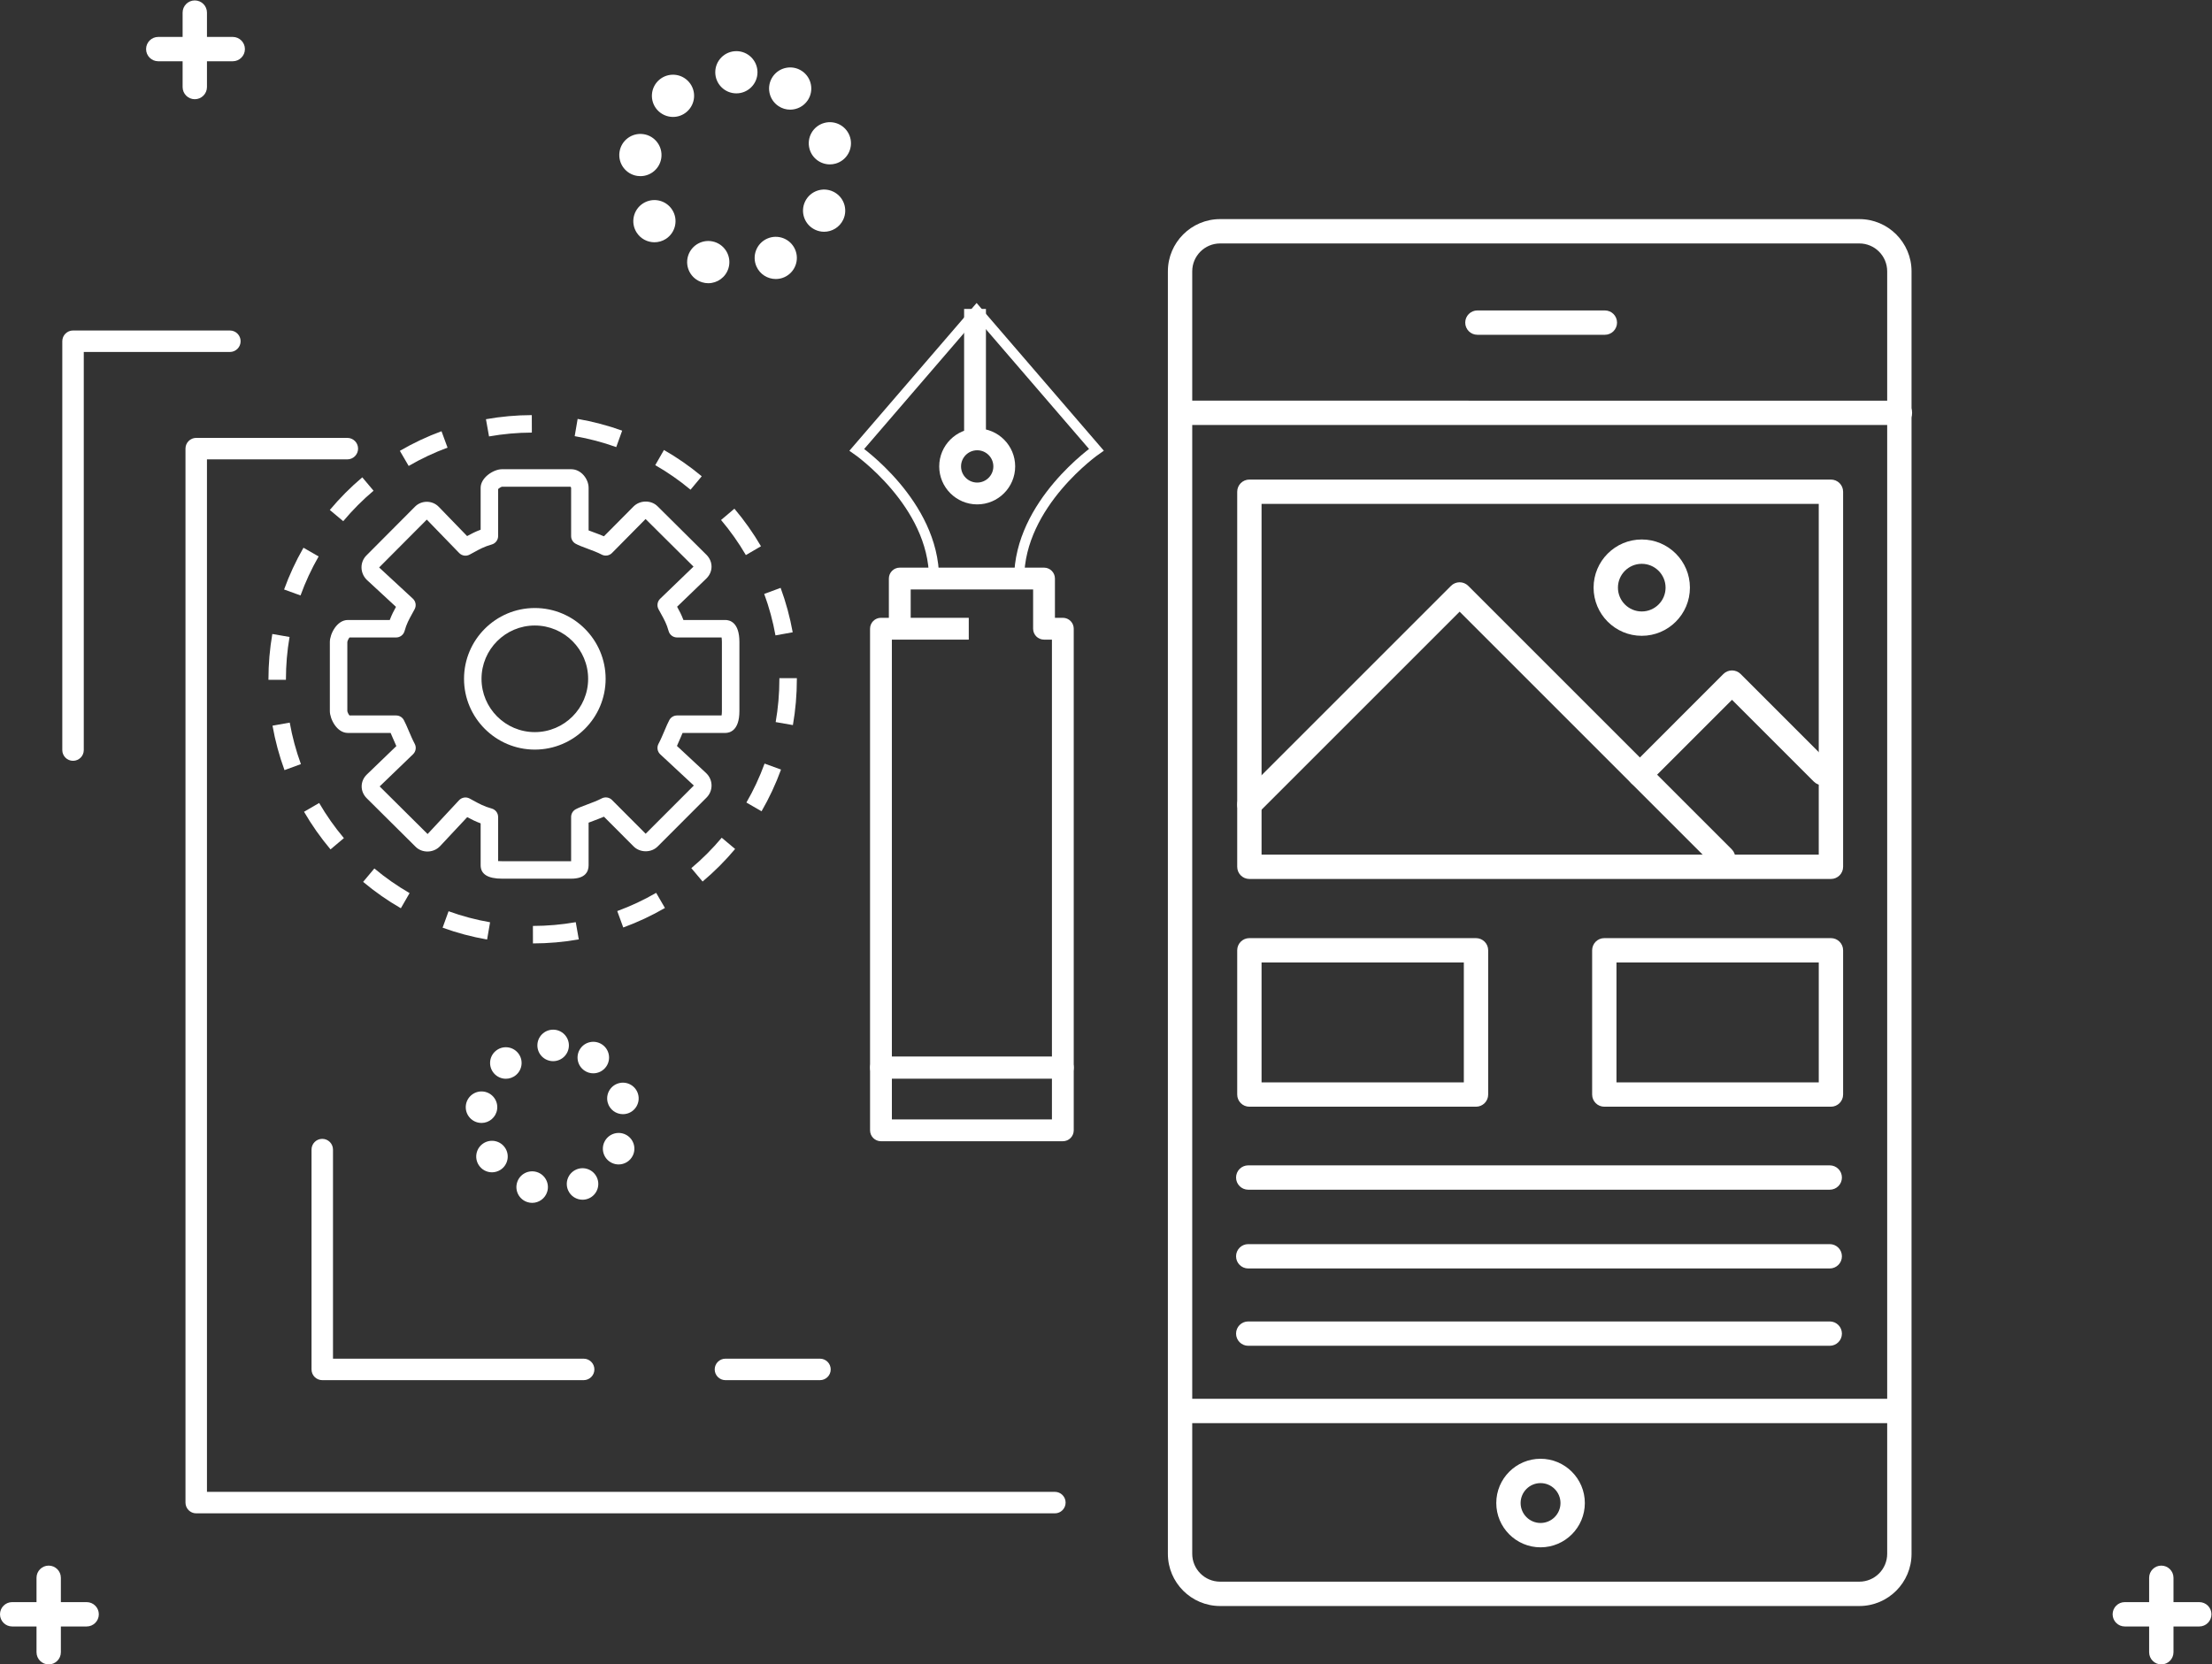 <?xml version="1.0" encoding="UTF-8" standalone="no"?>
<svg
   xmlns:dc="http://purl.org/dc/elements/1.1/"
   xmlns:cc="http://creativecommons.org/ns#"
   xmlns:rdf="http://www.w3.org/1999/02/22-rdf-syntax-ns#"
   xmlns:svg="http://www.w3.org/2000/svg"
   xmlns="http://www.w3.org/2000/svg"
   viewBox="0 0 292.791 220.351"
   height="220.351"
   width="292.791"
   xml:space="preserve"
   id="svg2"
   version="1.1"><rect x="0" y="0" width="292.791" height="220.351" fill="#333333" stroke="none"/><defs
     id="defs6"><clipPath
       id="clipPath18"
       clipPathUnits="userSpaceOnUse"><path
         id="path16"
         d="M 0,165.263 H 219.593 V 0 H 0 Z" /></clipPath></defs><g
     transform="matrix(1.333,0,0,-1.333,0,220.351)"
     id="g10"><g
       id="g12"><g
         clip-path="url(#clipPath18)"
         id="g14"><g
           transform="translate(95.43,118.981)"
           id="g20"><path
             id="path22"
             style="fill:#ffffff;fill-opacity:1;fill-rule:nonzero;stroke:none"
             d="m 0,0 c 0,-0.883 0.719,-1.603 1.604,-1.603 0.884,0 1.604,0.72 1.604,1.603 0,0.885 -0.72,1.604 -1.604,1.604 C 0.719,1.604 0,0.885 0,0 m 5.375,0 c 0,-2.078 -1.692,-3.771 -3.771,-3.771 -2.08,0 -3.771,1.693 -3.771,3.771 0,2.08 1.691,3.771 3.771,3.771 C 3.683,3.771 5.375,2.08 5.375,0" /></g><g
           transform="translate(96.976,107.844)"
           id="g24"><path
             id="path26"
             style="fill:none;stroke:#ffffff;stroke-width:1;stroke-linecap:butt;stroke-linejoin:miter;stroke-miterlimit:10;stroke-dasharray:none;stroke-opacity:1"
             d="m 0,0 h 4.225 c 0,7.473 7.668,12.792 7.668,12.792 L 0,26.603 -11.894,12.787 c 0,0 7.668,-5.314 7.668,-12.787 z" /></g><path
           id="path28"
           style="fill:#ffffff;fill-opacity:1;fill-rule:nonzero;stroke:none"
           d="m 97.902,122.166 h -2.167 v 12.455 h 2.167 z" /><path
           id="path30"
           style="fill:#ffffff;fill-opacity:1;fill-rule:nonzero;stroke:none"
           d="M 104.455,58.188 H 88.562 v -4.061 h 15.893 z m 2.166,1.084 v -6.228 c 0,-0.598 -0.485,-1.083 -1.083,-1.083 H 87.479 c -0.599,0 -1.083,0.485 -1.083,1.083 v 6.228 c 0,0.597 0.484,1.083 1.083,1.083 h 18.059 c 0.598,0 1.083,-0.486 1.083,-1.083" /><g
           transform="translate(104.455,60.355)"
           id="g32"><path
             id="path34"
             style="fill:#ffffff;fill-opacity:1;fill-rule:nonzero;stroke:none"
             d="m 0,0 v 41.424 h -0.785 c -0.6,0 -1.083,0.485 -1.083,1.084 v 3.898 h -12.157 v -3.898 c 0,-0.599 -0.486,-1.084 -1.084,-1.084 h -0.785 V 0 Z M 2.165,42.508 V -1.083 c 0,-0.599 -0.483,-1.084 -1.083,-1.084 h -18.059 c -0.597,0 -1.083,0.485 -1.083,1.084 v 43.591 c 0,0.598 0.486,1.083 1.083,1.083 h 0.785 v 3.898 c 0,0.599 0.484,1.084 1.083,1.084 h 14.324 c 0.598,0 1.083,-0.485 1.083,-1.084 v -3.898 h 0.784 c 0.6,0 1.083,-0.485 1.083,-1.083" /></g><path
           id="path36"
           style="fill:#ffffff;fill-opacity:1;fill-rule:nonzero;stroke:none"
           d="m 96.197,101.778 h -6.852 v 2.167 h 6.852 z" /><g
           transform="translate(48.56,121.96)"
           id="g38"><path
             id="path40"
             style="fill:#ffffff;fill-opacity:1;fill-rule:nonzero;stroke:none"
             d="M 0,0 -0.306,1.71 C 1.187,1.976 2.718,2.113 4.247,2.118 L 4.252,0.381 C 2.824,0.377 1.394,0.248 0,0 m 12.632,-1.06 c -1.338,0.482 -2.726,0.847 -4.126,1.087 l 0.293,1.712 c 1.5,-0.257 2.987,-0.649 4.421,-1.164 z m -20.611,-1.872 -0.875,1.501 c 1.318,0.768 2.708,1.423 4.136,1.947 l 0.599,-1.63 c -1.331,-0.49 -2.63,-1.102 -3.86,-1.818 m 27.988,-2.359 c -1.092,0.911 -2.27,1.731 -3.503,2.439 l 0.864,1.506 c 1.321,-0.757 2.583,-1.635 3.752,-2.611 z m -34.486,-3.127 -1.333,1.113 c 0.977,1.169 2.061,2.259 3.224,3.241 l 1.12,-1.328 c -1.086,-0.916 -2.098,-1.934 -3.011,-3.026 m 39.981,-3.365 c -0.715,1.224 -1.545,2.397 -2.464,3.484 l 1.326,1.122 c 0.985,-1.164 1.872,-2.42 2.638,-3.731 z m -44.221,-4.01 -1.633,0.591 c 0.517,1.43 1.164,2.825 1.924,4.147 l 1.506,-0.865 c -0.709,-1.234 -1.314,-2.538 -1.797,-3.873 m 47.161,-3.967 c -0.251,1.402 -0.628,2.787 -1.119,4.118 l 1.63,0.602 c 0.525,-1.427 0.929,-2.911 1.199,-4.412 z m -48.611,-4.413 h -1.736 v 0.056 c 0,1.509 0.129,3.02 0.384,4.496 l 1.711,-0.296 c -0.238,-1.378 -0.359,-2.791 -0.359,-4.2 z m 50.341,-4.496 -1.711,0.299 c 0.244,1.394 0.368,2.825 0.368,4.253 v 0.111 h 1.736 v -0.098 c 0,-1.542 -0.131,-3.073 -0.393,-4.565 m -50.484,-4.472 c -0.523,1.427 -0.923,2.912 -1.19,4.414 l 1.71,0.304 c 0.249,-1.402 0.623,-2.788 1.11,-4.121 z m 47.371,-4.088 -1.504,0.869 c 0.713,1.231 1.319,2.533 1.805,3.868 l 1.633,-0.594 c -0.521,-1.431 -1.171,-2.825 -1.934,-4.143 m -42.8,-3.786 c -0.983,1.168 -1.868,2.425 -2.63,3.738 l 1.502,0.872 c 0.712,-1.226 1.538,-2.4 2.456,-3.49 z m 36.946,-3.191 -1.118,1.329 c 1.088,0.915 2.103,1.932 3.018,3.021 l 1.33,-1.117 c -0.979,-1.167 -2.065,-2.254 -3.23,-3.233 M -8.756,-46.86 c -1.317,0.758 -2.577,1.64 -3.747,2.619 l 1.115,1.332 c 1.093,-0.914 2.27,-1.737 3.499,-2.447 z m 22.084,-1.911 -0.596,1.632 c 1.334,0.488 2.634,1.096 3.864,1.809 l 0.871,-1.503 c -1.317,-0.764 -2.71,-1.416 -4.139,-1.938 m -13.519,-1.194 c -1.503,0.261 -2.989,0.656 -4.419,1.175 l 0.592,1.633 c 1.335,-0.485 2.722,-0.853 4.122,-1.096 z m 4.552,-0.388 -0.003,1.737 c 1.429,0.002 2.86,0.127 4.254,0.373 l 0.301,-1.711 c -1.492,-0.263 -3.024,-0.397 -4.552,-0.399" /></g><g
           transform="translate(49.463,79.785)"
           id="g42"><path
             id="path44"
             style="fill:#ffffff;fill-opacity:1;fill-rule:nonzero;stroke:none"
             d="m 0,0 c 0.095,-0.007 0.22,-0.012 0.386,-0.012 h 6.862 v 4.393 c 0,0.316 0.171,0.607 0.448,0.761 0.283,0.155 0.682,0.304 1.145,0.477 0.488,0.183 1.042,0.39 1.442,0.604 0.339,0.177 0.754,0.117 1.023,-0.154 L 14.65,2.715 19.434,7.503 16.1,10.602 c -0.287,0.267 -0.36,0.697 -0.175,1.044 0.22,0.412 0.428,0.903 0.611,1.335 0.173,0.412 0.323,0.765 0.471,1.033 0.153,0.277 0.444,0.448 0.76,0.448 h 4.423 c 0.017,0.109 0.031,0.256 0.031,0.434 v 6.866 c 0,0.184 -0.014,0.335 -0.032,0.446 h -4.422 c -0.391,0 -0.733,0.261 -0.837,0.638 -0.194,0.703 -0.428,1.124 -0.75,1.706 -0.081,0.147 -0.166,0.301 -0.254,0.465 -0.183,0.341 -0.117,0.765 0.163,1.035 l 3.313,3.193 -4.759,4.727 -3.335,-3.375 C 11.039,30.324 10.622,30.262 10.283,30.44 9.889,30.652 9.341,30.854 8.858,31.034 8.386,31.21 7.979,31.36 7.691,31.521 7.417,31.676 7.248,31.965 7.248,32.279 v 4.792 C 7.244,37.097 7.212,37.148 7.183,37.182 H 0.386 C 0.301,37.166 0.096,37.042 0,36.945 V 32.279 C 0,31.891 -0.258,31.549 -0.633,31.443 -1.369,31.236 -1.84,30.979 -2.435,30.65 l -0.398,-0.215 c -0.342,-0.184 -0.765,-0.119 -1.034,0.161 l -3.216,3.318 -4.732,-4.754 3.349,-3.098 c 0.29,-0.266 0.362,-0.697 0.176,-1.045 -0.085,-0.16 -0.167,-0.306 -0.245,-0.449 -0.324,-0.589 -0.559,-1.011 -0.755,-1.722 -0.104,-0.377 -0.446,-0.638 -0.837,-0.638 h -4.632 c -0.094,-0.115 -0.204,-0.342 -0.214,-0.455 v -6.857 c 0.01,-0.102 0.119,-0.322 0.211,-0.434 h 4.635 c 0.316,0 0.607,-0.171 0.76,-0.448 0.147,-0.267 0.297,-0.619 0.471,-1.028 0.184,-0.434 0.394,-0.926 0.614,-1.34 0.183,-0.341 0.116,-0.764 -0.163,-1.034 l -3.317,-3.198 4.76,-4.728 3.124,3.356 c 0.269,0.287 0.7,0.358 1.045,0.172 L -2.479,6.021 C -1.847,5.677 -1.39,5.427 -0.637,5.218 -0.26,5.114 0,4.771 0,4.381 Z M 7.254,-1.748 H 0.386 c -1.407,0 -2.122,0.449 -2.122,1.336 v 4.159 c -0.51,0.187 -0.923,0.398 -1.332,0.618 L -5.786,1.46 C -6.455,0.781 -7.568,0.79 -8.199,1.426 l -4.855,4.822 c -0.322,0.323 -0.498,0.738 -0.497,1.171 10e-4,0.433 0.177,0.846 0.498,1.163 l 2.946,2.84 c -0.14,0.302 -0.269,0.603 -0.388,0.886 -0.062,0.145 -0.123,0.288 -0.18,0.418 h -4.243 c -1.111,0 -1.791,1.405 -1.791,2.17 v 6.866 c 0,0.769 0.68,2.182 1.791,2.182 h 4.158 c 0.187,0.503 0.396,0.904 0.617,1.305 l -2.901,2.684 c -0.685,0.684 -0.693,1.754 -0.041,2.414 l 4.832,4.854 c 0.636,0.642 1.705,0.643 2.343,-0.002 l 2.83,-2.921 c 0.414,0.227 0.829,0.442 1.344,0.632 v 4.161 c 0,1.02 1.283,1.847 2.122,1.847 h 6.868 c 0.991,0 1.73,-0.975 1.73,-1.847 v -4.228 c 0.149,-0.058 0.315,-0.119 0.478,-0.181 0.335,-0.124 0.698,-0.258 1.045,-0.406 l 2.938,2.96 c 0.644,0.647 1.759,0.655 2.394,0.013 l 4.854,-4.817 c 0.664,-0.67 0.663,-1.671 0.002,-2.332 l -2.923,-2.818 c 0.225,-0.408 0.438,-0.809 0.627,-1.318 h 4.162 c 0.419,0 1.397,-0.213 1.397,-2.182 v -6.866 c 0,-1.958 -0.978,-2.17 -1.397,-2.17 h -4.246 c -0.057,-0.131 -0.117,-0.274 -0.179,-0.42 -0.117,-0.277 -0.243,-0.577 -0.38,-0.871 l 2.916,-2.712 c 0.342,-0.339 0.519,-0.764 0.52,-1.217 0,-0.451 -0.174,-0.875 -0.493,-1.195 L 15.845,1.453 C 15.215,0.815 14.1,0.812 13.457,1.452 L 10.509,4.408 C 10.158,4.258 9.79,4.12 9.449,3.992 9.291,3.934 9.129,3.873 8.984,3.815 v -4.227 c 0,-0.609 -0.3,-1.336 -1.73,-1.336" /></g><g
           transform="translate(53.106,103.181)"
           id="g46"><path
             id="path48"
             style="fill:#ffffff;fill-opacity:1;fill-rule:nonzero;stroke:none"
             d="m 0,0 c -2.918,0 -5.292,-2.375 -5.292,-5.294 0,-2.919 2.374,-5.294 5.292,-5.294 2.92,0 5.295,2.375 5.295,5.294 C 5.295,-2.375 2.92,0 0,0 m 0,-12.324 c -3.875,0 -7.029,3.154 -7.029,7.03 0,3.877 3.154,7.031 7.029,7.031 3.878,0 7.032,-3.154 7.032,-7.031 0,-3.876 -3.154,-7.03 -7.032,-7.03" /></g><g
           transform="translate(71.025,158.128)"
           id="g50"><path
             id="path52"
             style="fill:#ffffff;fill-opacity:1;fill-rule:nonzero;stroke:none"
             d="M 0,0 C 0,1.157 0.937,2.097 2.096,2.097 3.252,2.097 4.192,1.157 4.192,0 4.192,-1.156 3.252,-2.096 2.096,-2.096 0.937,-2.096 0,-1.156 0,0 M 6.275,-3.359 C 5.312,-2.717 5.053,-1.415 5.696,-0.451 6.34,0.511 7.641,0.769 8.604,0.126 9.566,-0.516 9.825,-1.819 9.183,-2.782 8.779,-3.386 8.114,-3.714 7.437,-3.714 c -0.4,0 -0.804,0.114 -1.162,0.355 M -5.784,-3.71 c -0.756,0.877 -0.659,2.201 0.218,2.958 0.876,0.756 2.199,0.659 2.955,-0.218 0.757,-0.874 0.659,-2.199 -0.215,-2.955 -0.397,-0.345 -0.884,-0.512 -1.37,-0.512 -0.587,0 -1.172,0.249 -1.588,0.727 M 9.36,-7.614 c -0.31,1.116 0.343,2.271 1.46,2.58 1.115,0.308 2.269,-0.345 2.58,-1.46 0.308,-1.116 -0.345,-2.272 -1.462,-2.58 -0.187,-0.052 -0.375,-0.076 -0.56,-0.076 -0.919,0 -1.762,0.608 -2.018,1.536 m -17.099,-2.682 c -1.145,0.168 -1.938,1.233 -1.77,2.379 0.168,1.145 1.233,1.938 2.378,1.77 1.145,-0.167 1.938,-1.233 1.771,-2.378 -0.153,-1.042 -1.049,-1.793 -2.072,-1.793 -0.101,0 -0.204,0.006 -0.307,0.022 m 17.652,-5.343 c -1.046,0.493 -1.494,1.743 -0.999,2.79 0.494,1.046 1.744,1.494 2.79,0.998 1.048,-0.493 1.494,-1.743 1.001,-2.79 -0.359,-0.755 -1.111,-1.2 -1.896,-1.2 -0.302,0 -0.606,0.065 -0.896,0.202 m -17.724,-0.274 c -0.622,0.976 -0.332,2.271 0.645,2.892 0.978,0.622 2.274,0.332 2.894,-0.646 0.621,-0.976 0.331,-2.271 -0.646,-2.894 -0.35,-0.219 -0.738,-0.324 -1.121,-0.324 -0.693,0 -1.372,0.343 -1.772,0.972 M 4.091,-19.29 c -0.47,1.058 0.006,2.296 1.063,2.767 1.058,0.47 2.297,-0.005 2.767,-1.063 0.471,-1.059 -0.005,-2.297 -1.063,-2.768 -0.276,-0.125 -0.566,-0.18 -0.85,-0.18 -0.804,0 -1.57,0.463 -1.917,1.244 m -5.393,-1.57 c -1.109,0.334 -1.736,1.504 -1.401,2.612 0.336,1.107 1.506,1.734 2.613,1.401 1.109,-0.336 1.736,-1.507 1.401,-2.615 -0.274,-0.905 -1.107,-1.49 -2.007,-1.49 -0.2,0 -0.404,0.029 -0.606,0.092" /></g><g
           transform="translate(53.361,61.478)"
           id="g54"><path
             id="path56"
             style="fill:#ffffff;fill-opacity:1;fill-rule:nonzero;stroke:none"
             d="m 0,0 c 0,0.863 0.701,1.563 1.564,1.563 0.865,0 1.565,-0.7 1.565,-1.563 0,-0.863 -0.7,-1.564 -1.565,-1.564 C 0.701,-1.564 0,-0.863 0,0 m 4.684,-2.507 h 10e-4 c -0.72,0.48 -0.913,1.45 -0.433,2.17 0.48,0.719 1.451,0.912 2.169,0.431 h 0.002 c 0.718,-0.479 0.911,-1.45 0.431,-2.169 -0.302,-0.452 -0.798,-0.697 -1.303,-0.697 -0.299,0 -0.6,0.084 -0.867,0.265 m -8.999,-0.261 c -0.565,0.654 -0.494,1.642 0.161,2.206 0.654,0.565 1.641,0.493 2.207,-0.162 0.565,-0.652 0.492,-1.641 -0.162,-2.206 -0.296,-0.257 -0.66,-0.382 -1.021,-0.382 -0.44,0 -0.876,0.186 -1.185,0.544 M 6.986,-5.683 v 0 c -0.23,0.833 0.258,1.696 1.09,1.926 0.833,0.231 1.695,-0.258 1.925,-1.09 0.23,-0.833 -0.257,-1.695 -1.089,-1.925 -0.141,-0.04 -0.28,-0.057 -0.42,-0.057 -0.685,0 -1.314,0.453 -1.506,1.146 M -5.775,-7.684 c -0.855,0.125 -1.446,0.92 -1.321,1.775 0.126,0.854 0.921,1.446 1.776,1.321 0.854,-0.125 1.446,-0.92 1.321,-1.774 -0.115,-0.779 -0.784,-1.339 -1.548,-1.339 -0.075,0 -0.15,0.006 -0.228,0.017 M 7.4,-11.672 c -0.782,0.368 -1.115,1.301 -0.747,2.082 h 0.002 c 0.368,0.781 1.301,1.115 2.082,0.747 0.781,-0.37 1.115,-1.303 0.745,-2.084 -0.267,-0.564 -0.829,-0.896 -1.415,-0.896 -0.223,0 -0.451,0.049 -0.667,0.151 m -13.228,-0.205 c -0.464,0.73 -0.248,1.695 0.48,2.159 0.73,0.464 1.697,0.247 2.16,-0.482 0.463,-0.728 0.248,-1.696 -0.481,-2.159 -0.261,-0.165 -0.551,-0.245 -0.838,-0.245 -0.518,0 -1.024,0.257 -1.321,0.727 m 8.883,-2.52 c -0.351,0.79 0.005,1.713 0.794,2.065 0.789,0.352 1.713,-0.004 2.065,-0.794 0.35,-0.789 -0.004,-1.713 -0.794,-2.064 -0.207,-0.093 -0.422,-0.136 -0.636,-0.136 -0.598,0 -1.17,0.346 -1.429,0.929 m -4.026,-1.172 c -0.827,0.251 -1.295,1.124 -1.044,1.95 0.248,0.828 1.122,1.294 1.95,1.046 0.826,-0.251 1.294,-1.124 1.044,-1.952 -0.204,-0.675 -0.825,-1.113 -1.497,-1.113 -0.149,0 -0.302,0.024 -0.453,0.069" /></g><g
           transform="translate(23.11,159.22)"
           id="g58"><path
             id="path60"
             style="fill:#ffffff;fill-opacity:1;fill-rule:nonzero;stroke:none"
             d="m 0,0 h -7.396 c -0.667,0 -1.208,0.541 -1.208,1.209 0,0.667 0.541,1.208 1.208,1.208 H 0 C 0.667,2.417 1.21,1.876 1.21,1.209 1.21,0.541 0.667,0 0,0" /></g><g
           transform="translate(19.342,155.45)"
           id="g62"><path
             id="path64"
             style="fill:#ffffff;fill-opacity:1;fill-rule:nonzero;stroke:none"
             d="m 0,0 c -0.667,0 -1.209,0.542 -1.209,1.209 v 7.395 c 0,0.667 0.542,1.209 1.209,1.209 0.667,0 1.209,-0.542 1.209,-1.209 V 1.209 C 1.209,0.542 0.667,0 0,0" /></g><g
           transform="translate(8.604,3.769)"
           id="g66"><path
             id="path68"
             style="fill:#ffffff;fill-opacity:1;fill-rule:nonzero;stroke:none"
             d="m 0,0 h -7.396 c -0.667,0 -1.208,0.541 -1.208,1.209 0,0.668 0.541,1.209 1.208,1.209 H 0 C 0.667,2.418 1.209,1.877 1.209,1.209 1.209,0.541 0.667,0 0,0" /></g><g
           transform="translate(4.835)"
           id="g70"><path
             id="path72"
             style="fill:#ffffff;fill-opacity:1;fill-rule:nonzero;stroke:none"
             d="m 0,0 c -0.667,0 -1.209,0.541 -1.209,1.209 v 7.395 c 0,0.667 0.542,1.209 1.209,1.209 0.667,0 1.209,-0.542 1.209,-1.209 V 1.209 C 1.209,0.541 0.667,0 0,0" /></g><g
           transform="translate(218.385,3.769)"
           id="g74"><path
             id="path76"
             style="fill:#ffffff;fill-opacity:1;fill-rule:nonzero;stroke:none"
             d="m 0,0 h -7.396 c -0.667,0 -1.208,0.541 -1.208,1.209 0,0.668 0.541,1.209 1.208,1.209 H 0 C 0.668,2.418 1.209,1.877 1.209,1.209 1.209,0.541 0.668,0 0,0" /></g><g
           transform="translate(214.615)"
           id="g78"><path
             id="path80"
             style="fill:#ffffff;fill-opacity:1;fill-rule:nonzero;stroke:none"
             d="m 0,0 c -0.668,0 -1.209,0.541 -1.209,1.209 v 7.395 c 0,0.667 0.541,1.209 1.209,1.209 0.667,0 1.209,-0.542 1.209,-1.209 V 1.209 C 1.209,0.541 0.667,0 0,0" /></g><g
           transform="translate(121.155,141.126)"
           id="g82"><path
             id="path84"
             style="fill:#ffffff;fill-opacity:1;fill-rule:nonzero;stroke:none"
             d="m 0,0 c -1.525,0 -2.768,-1.241 -2.768,-2.767 v -127.375 c 0,-1.525 1.243,-2.766 2.768,-2.766 h 63.475 c 1.525,0 2.765,1.241 2.765,2.766 V -2.767 C 66.24,-1.241 65,0 63.475,0 Z M 63.475,-135.326 H 0 c -2.859,0 -5.186,2.326 -5.186,5.184 V -2.767 c 0,2.859 2.327,5.185 5.186,5.185 h 63.475 c 2.858,0 5.183,-2.326 5.183,-5.185 v -127.375 c 0,-2.858 -2.325,-5.184 -5.183,-5.184" /></g><g
           transform="translate(188.66,123.095)"
           id="g86"><path
             id="path88"
             style="fill:#ffffff;fill-opacity:1;fill-rule:nonzero;stroke:none"
             d="m 0,0 h -71.396 c -0.668,0 -1.209,0.541 -1.209,1.209 0,0.667 0.541,1.209 1.209,1.209 H 0 C 0.668,2.418 1.209,1.876 1.209,1.209 1.209,0.541 0.668,0 0,0" /></g><g
           transform="translate(187.948,23.965)"
           id="g90"><path
             id="path92"
             style="fill:#ffffff;fill-opacity:1;fill-rule:nonzero;stroke:none"
             d="m 0,0 h -70.686 c -0.668,0 -1.209,0.541 -1.209,1.208 0,0.668 0.541,1.209 1.209,1.209 H 0 C 0.667,2.417 1.209,1.876 1.209,1.208 1.209,0.541 0.667,0 0,0" /></g><g
           transform="translate(159.362,132.055)"
           id="g94"><path
             id="path96"
             style="fill:#ffffff;fill-opacity:1;fill-rule:nonzero;stroke:none"
             d="m 0,0 h -12.658 c -0.668,0 -1.209,0.541 -1.209,1.209 0,0.667 0.541,1.209 1.209,1.209 H 0 C 0.667,2.418 1.207,1.876 1.207,1.209 1.207,0.541 0.667,0 0,0" /></g><g
           transform="translate(152.974,18.007)"
           id="g98"><path
             id="path100"
             style="fill:#ffffff;fill-opacity:1;fill-rule:nonzero;stroke:none"
             d="m 0,0 c -1.092,0 -1.979,-0.888 -1.979,-1.979 0,-1.092 0.887,-1.981 1.979,-1.981 1.093,0 1.98,0.889 1.98,1.981 C 1.98,-0.888 1.093,0 0,0 m 0,-6.378 c -2.425,0 -4.396,1.973 -4.396,4.399 0,2.424 1.971,4.397 4.396,4.397 2.426,0 4.398,-1.973 4.398,-4.397 0,-2.426 -1.972,-4.399 -4.398,-4.399" /></g><path
           id="path102"
           style="fill:#ffffff;fill-opacity:1;fill-rule:nonzero;stroke:none"
           d="m 125.271,57.808 h 20.085 v 11.908 h -20.085 z m 21.294,-2.418 h -22.503 c -0.668,0 -1.209,0.541 -1.209,1.209 v 14.325 c 0,0.668 0.541,1.209 1.209,1.209 h 22.503 c 0.668,0 1.209,-0.541 1.209,-1.209 V 56.599 c 0,-0.668 -0.541,-1.209 -1.209,-1.209" /><path
           id="path104"
           style="fill:#ffffff;fill-opacity:1;fill-rule:nonzero;stroke:none"
           d="M 160.515,57.808 H 180.6 v 11.908 h -20.085 z m 21.294,-2.418 h -22.503 c -0.668,0 -1.209,0.541 -1.209,1.209 v 14.325 c 0,0.668 0.541,1.209 1.209,1.209 h 22.503 c 0.668,0 1.209,-0.541 1.209,-1.209 V 56.599 c 0,-0.668 -0.541,-1.209 -1.209,-1.209" /><g
           transform="translate(181.691,47.147)"
           id="g106"><path
             id="path108"
             style="fill:#ffffff;fill-opacity:1;fill-rule:nonzero;stroke:none"
             d="m 0,0 h -57.743 c -0.668,0 -1.209,0.542 -1.209,1.209 0,0.668 0.541,1.209 1.209,1.209 H 0 C 0.667,2.418 1.209,1.877 1.209,1.209 1.209,0.542 0.667,0 0,0" /></g><g
           transform="translate(181.691,39.324)"
           id="g110"><path
             id="path112"
             style="fill:#ffffff;fill-opacity:1;fill-rule:nonzero;stroke:none"
             d="m 0,0 h -57.743 c -0.668,0 -1.209,0.542 -1.209,1.209 0,0.668 0.541,1.209 1.209,1.209 H 0 C 0.667,2.418 1.209,1.877 1.209,1.209 1.209,0.542 0.667,0 0,0" /></g><g
           transform="translate(181.691,31.645)"
           id="g114"><path
             id="path116"
             style="fill:#ffffff;fill-opacity:1;fill-rule:nonzero;stroke:none"
             d="m 0,0 h -57.743 c -0.668,0 -1.209,0.541 -1.209,1.209 0,0.668 0.541,1.209 1.209,1.209 H 0 C 0.667,2.418 1.209,1.877 1.209,1.209 1.209,0.541 0.667,0 0,0" /></g><path
           id="path118"
           style="fill:#ffffff;fill-opacity:1;fill-rule:nonzero;stroke:none"
           d="m 125.271,80.427 h 55.328 v 34.832 h -55.328 z m 56.538,-2.419 h -57.747 c -0.668,0 -1.209,0.542 -1.209,1.209 v 37.25 c 0,0.668 0.541,1.208 1.209,1.208 h 57.747 c 0.668,0 1.209,-0.54 1.209,-1.208 v -37.25 c 0,-0.667 -0.541,-1.209 -1.209,-1.209" /><g
           transform="translate(171.105,78.891)"
           id="g120"><path
             id="path122"
             style="fill:#ffffff;fill-opacity:1;fill-rule:nonzero;stroke:none"
             d="M 0,0 C -0.311,0 -0.619,0.118 -0.854,0.354 L -26.166,25.665 -46.188,5.644 c -0.471,-0.472 -1.238,-0.472 -1.709,0 -0.472,0.472 -0.472,1.238 0,1.71 l 20.876,20.875 c 0.226,0.228 0.535,0.355 0.855,0.355 0.319,0 0.628,-0.127 0.854,-0.355 L 0.854,2.063 C 1.326,1.592 1.326,0.826 0.854,0.354 0.618,0.118 0.31,0 0,0" /></g><g
           transform="translate(162.839,87.156)"
           id="g124"><path
             id="path126"
             style="fill:#ffffff;fill-opacity:1;fill-rule:nonzero;stroke:none"
             d="m 0,0 c -0.311,0 -0.618,0.118 -0.854,0.354 -0.473,0.472 -0.473,1.238 0,1.709 l 9.146,9.148 c 0.228,0.227 0.533,0.352 0.854,0.352 0.322,0 0.628,-0.125 0.856,-0.352 l 8.98,-8.982 c 0.473,-0.472 0.473,-1.238 0,-1.709 -0.47,-0.473 -1.237,-0.473 -1.709,0 L 9.146,8.646 0.854,0.354 C 0.618,0.118 0.31,0 0,0" /></g><g
           transform="translate(163.023,109.308)"
           id="g128"><path
             id="path130"
             style="fill:#ffffff;fill-opacity:1;fill-rule:nonzero;stroke:none"
             d="m 0,0 c -1.304,0 -2.364,-1.062 -2.364,-2.366 0,-1.305 1.06,-2.366 2.364,-2.366 1.306,0 2.366,1.061 2.366,2.366 C 2.366,-1.062 1.306,0 0,0 m 0,-7.15 c -2.638,0 -4.782,2.146 -4.782,4.784 0,2.637 2.144,4.784 4.782,4.784 2.64,0 4.784,-2.147 4.784,-4.784 C 4.784,-5.004 2.64,-7.15 0,-7.15" /></g><g
           transform="translate(104.748,15.004)"
           id="g132"><path
             id="path134"
             style="fill:#ffffff;fill-opacity:1;fill-rule:nonzero;stroke:none"
             d="m 0,0 h -85.265 c -0.589,0 -1.065,0.478 -1.065,1.067 v 104.677 c 0,0.589 0.476,1.067 1.065,1.067 h 15.005 c 0.59,0 1.068,-0.478 1.068,-1.067 0,-0.59 -0.478,-1.067 -1.068,-1.067 H -84.197 V 2.134 H 0 C 0.589,2.134 1.065,1.656 1.065,1.067 1.065,0.478 0.589,0 0,0" /></g><g
           transform="translate(57.956,28.232)"
           id="g136"><path
             id="path138"
             style="fill:#ffffff;fill-opacity:1;fill-rule:nonzero;stroke:none"
             d="m 0,0 h -25.956 c -0.59,0 -1.066,0.478 -1.066,1.065 v 21.831 c 0,0.59 0.476,1.069 1.066,1.069 0.589,0 1.066,-0.479 1.066,-1.069 V 2.133 H 0 C 0.589,2.133 1.066,1.655 1.066,1.065 1.066,0.478 0.589,0 0,0" /></g><g
           transform="translate(81.423,28.232)"
           id="g140"><path
             id="path142"
             style="fill:#ffffff;fill-opacity:1;fill-rule:nonzero;stroke:none"
             d="m 0,0 h -9.387 c -0.589,0 -1.067,0.478 -1.067,1.065 0,0.59 0.478,1.068 1.067,1.068 H 0 C 0.589,2.133 1.066,1.655 1.066,1.065 1.066,0.478 0.589,0 0,0" /></g><g
           transform="translate(7.253,89.743)"
           id="g144"><path
             id="path146"
             style="fill:#ffffff;fill-opacity:1;fill-rule:nonzero;stroke:none"
             d="m 0,0 c -0.589,0 -1.067,0.478 -1.067,1.066 v 40.606 c 0,0.589 0.478,1.066 1.067,1.066 h 15.573 c 0.59,0 1.067,-0.477 1.067,-1.066 0,-0.59 -0.477,-1.068 -1.067,-1.068 H 1.066 V 1.066 C 1.066,0.478 0.589,0 0,0" /></g></g></g></g></svg>